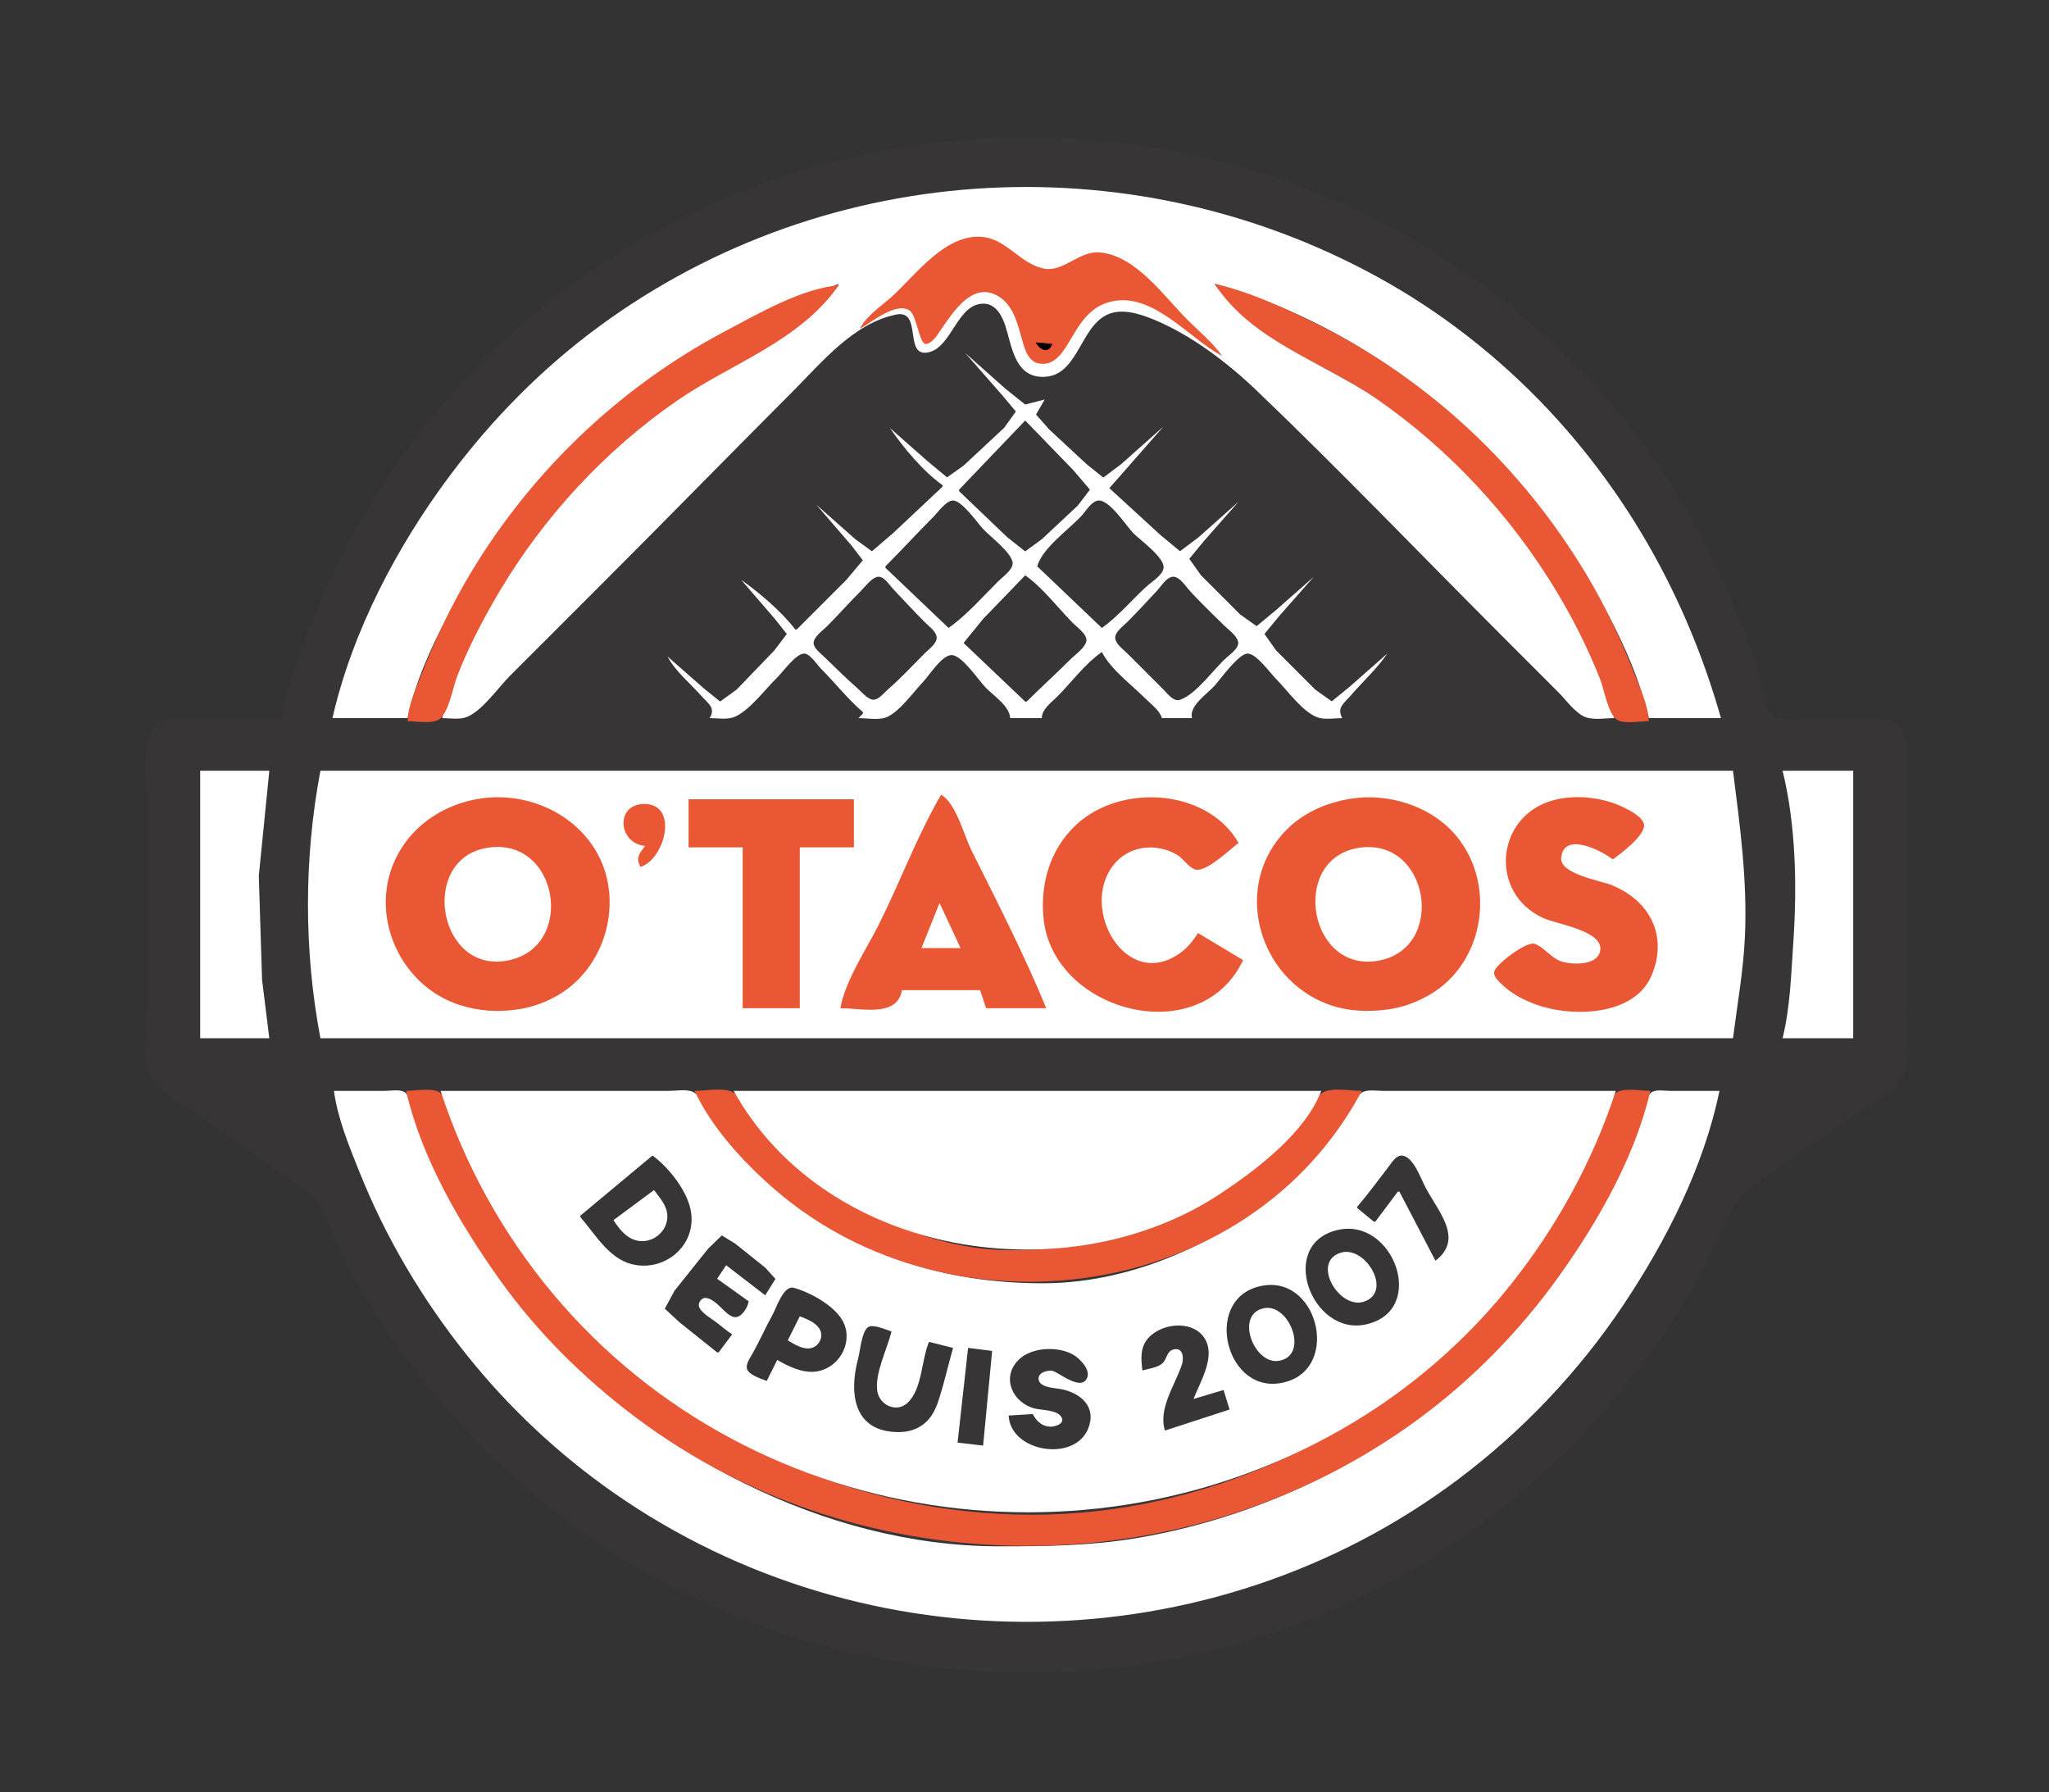 <?xml version="1.0" encoding="UTF-8" standalone="no"?>
<svg
   height="238.5"
   width="272.7"
   version="1.1"
   viewBox="0 0 272.7 238.5"
   id="svg4"
   sodipodi:docname="otacos.svg"
   inkscape:export-filename="..\Documents\GitHub\MapIcons\brands_2023\fast_food\mcdonaldssvg.svg"
   inkscape:export-xdpi="3.22"
   inkscape:export-ydpi="3.22"
   xml:space="preserve"
   inkscape:version="1.2.2 (732a01da63, 2022-12-09)"
   xmlns:inkscape="http://www.inkscape.org/namespaces/inkscape"
   xmlns:sodipodi="http://sodipodi.sourceforge.net/DTD/sodipodi-0.dtd"
   xmlns="http://www.w3.org/2000/svg"
   xmlns:svg="http://www.w3.org/2000/svg"><rect x="0" y="0" width="272.7" height="238.5" fill="#333333" stroke="none"/><defs
     id="defs8" /><sodipodi:namedview
     id="namedview6"
     pagecolor="#ffffff"
     bordercolor="#000000"
     borderopacity="0.25"
     inkscape:showpageshadow="2"
     inkscape:pageopacity="0.0"
     inkscape:pagecheckerboard="0"
     inkscape:deskcolor="#d1d1d1"
     showgrid="false"
     inkscape:zoom="4.9393706"
     inkscape:cx="245.17294"
     inkscape:cy="132.10185"
     inkscape:window-width="3200"
     inkscape:window-height="1711"
     inkscape:window-x="-9"
     inkscape:window-y="-9"
     inkscape:window-maximized="1"
     inkscape:current-layer="g1796" /><g
     id="g1796"
     transform="matrix(0.2,0,0,0.2,16.643,0.356)"><path
       style="fill:#373535;stroke:none"
       d="M 104,476 H 45 c -8.037,0 -18.382,-1.839 -24.671,4.34 C 9.237,491.24 15,521.563 15,536 v 125 c 0,15.07 -4.559,39.107 1.533,52.996 4.677,10.663 21.189,18.554 30.467,24.979 18.141,12.563 36.03,25.509 54,38.316 8.152,5.809 19.082,11.21 25.582,18.883 7.274,8.585 10.596,22.752 15.666,32.826 10.225,20.32 21.865,40.265 34.777,59 50.002,72.546 118.458,133.27 197.975,171.74 124.857,60.42 272.809,68.08 403,19.94 106.498,-39.38 196.834,-114.67 257.05,-210.68 10.31,-16.446 19.08,-33.628 27.7,-51 3.93,-7.918 6.34,-18.662 13.29,-24.482 23.59,-19.73 50.94,-36.05 75.96,-53.939 9.44,-6.749 25.16,-14.103 30.72,-24.579 5.71,-10.75 2.28,-29.116 2.28,-41 v -97 -67 c 0,-8.714 1.99,-20.479 -3.8,-27.815 C 1176.03,475.641 1168.51,476 1161,476 h -44 c -4.97,0 -16.48,2.122 -20.27,-1.603 -6.59,-6.471 -7.82,-25.604 -10.95,-34.397 -10.06,-28.263 -21.26,-55.307 -35.04,-82 C 1014.02,286.86 956.721,224.323 891,179.026 708.224,53.048 458.887,61.108 284,197.424 241.411,230.62 204.277,271.085 174.333,316 c -22.35,33.526 -40.319,69.275 -54.383,107 -6.285,16.857 -13.323,35.146 -15.95,53 z"
       id="path1618" /><path
       style="fill:#ffffff;stroke:none"
       d="m 138,476 h 50 c 5.794,-27.996 20.031,-56.12 33.694,-81 C 258.628,327.748 313.089,269.995 379,230.449 409.843,211.944 442.462,201.423 475,187 447.188,226.482 400.684,239.786 363,267.152 309.185,306.233 264.556,357.394 234.753,417 c -9.292,18.585 -19.047,38.66 -23.753,59 4.892,0 11.362,1.107 16,-0.603 10.535,-3.885 21.127,-19.524 29,-27.397 l 66,-66 c 40.81,-40.81 81.168,-82.167 122,-123 19.428,-19.428 40.504,-45.599 69,-51.481 18.137,-3.744 4.56,29.257 22,25.032 15.557,-3.769 18.962,-33.22 37,-32.268 7.608,0.402 11.748,8.364 13.805,14.717 4.163,12.862 6.039,32.706 23.195,33.903 24.755,1.727 25.776,-31.922 44,-41.064 9.95,-4.99 22.458,-0.787 32,3.173 24.737,10.264 48.749,28.621 68,47.027 55.483,53.05 108.719,108.68 163,162.961 l 38,38 c 5.067,5.067 11.142,13.868 18,16.397 5.419,1.998 13.272,0.603 19,0.603 -5.242,-22.657 -16.69,-45.662 -27.691,-66 C 933.402,354.709 892.32,305.448 841,268.71 802.495,241.146 753.142,226.95 725,187 c 102.587,29.111 192.13,102.165 246.6,193 17.568,29.295 34.65,62.486 42.4,96 h 48 C 1040.97,401.89 1004.63,334.255 952.83,277 920.836,241.638 882.411,210.41 841,186.72 675.765,92.194 468.747,102.519 315,215.735 277.52,243.334 244.522,276.803 216.627,314 181.141,361.318 151.297,418 138,476 Z"
       id="path1620" /><path
       style="fill:#e95735;stroke:none"
       d="m 489,217 c 7.551,-4.204 23.812,-18.018 32.956,-12.243 5.065,3.199 6.511,22.959 11.177,22.322 4.631,-0.633 8.445,-7.626 10.842,-11.079 7.822,-11.268 20.012,-29.728 36.025,-21.326 11.289,5.922 13.927,19.128 17.141,30.326 1.836,6.394 4.145,14.284 11.859,15.195 9.009,1.064 14.272,-6.373 18.399,-13.195 6.309,-10.43 12.414,-22.355 24.601,-26.867 29.816,-11.039 55.281,23.096 78,34.867 -6.271,-8.903 -15.307,-16.307 -23,-24 -15.746,-15.746 -34.058,-42.369 -58,-44.826 -13.736,-1.409 -24.297,12.985 -37,10.836 -15.274,-2.584 -24.89,-18.831 -40,-20.98 -25.39,-3.611 -45.529,24.897 -62,39.8 -6.847,6.196 -17.049,12.72 -21,21.17 z"
       id="path1622" /><path
       style="fill:#ff1414;stroke:none"
       d="m 655,167 1,1 -1,-1 m -116,1 1,1 -1,-1 m 56,1 1,1 -1,-1 m 72,4 1,1 -1,-1 m -144,10 1,1 -1,-1 m -1,1 1,1 -1,-1 m -48,3 1,1 z"
       id="path1624" /><path
       style="fill:#e95735;stroke:none"
       d="m 725,187 c 25.124,38.447 70.76,51.047 107,76.026 48.979,33.758 90.07,78.09 120.796,128.974 11.164,18.488 20.736,37.954 28.755,58 2.675,6.687 5.178,22.736 11.098,26.972 4.492,3.215 15.961,1.028 21.351,1.028 -0.49,-10.755 -5.89,-22.067 -9.8,-32 -8.825,-22.471 -19.018,-44.25 -31.401,-65 C 930.493,310.108 868.942,251.724 795,214.753 772.819,203.662 749.29,192.569 725,187 M 188,478 c 5.605,0 17.07,2.181 21.581,-1.603 6.075,-5.097 8.624,-21.012 11.48,-28.397 7.649,-19.78 17.698,-38.808 28.543,-57 C 279.038,341.625 319.671,297.704 367,265.026 403.695,239.689 448.407,225.752 475,188 c -24.931,2.177 -53.233,18.734 -75,30.219 -72.802,38.414 -133.542,97.324 -174.421,168.781 -10.864,18.99 -19.914,38.674 -27.978,59 -3.981,10.035 -9.126,21.105 -9.601,32 z"
       id="path1626" /><path
       style="fill:#ff1414;stroke:none"
       d="m 725,188 1,1 -1,-1 m 5,0 1,1 -1,-1 m -4,1 1,1 -1,-1 m 1,1 1,1 -1,-1 m 2,2 1,1 -1,-1 m 13,0 1,1 -1,-1 m -177,1 1,1 -1,-1 m 165,0 1,1 -1,-1 m 1,1 1,1 -1,-1 m 1,1 1,1 -1,-1 m 2,2 1,1 -1,-1 m -84,3 1,1 -1,-1 m 118,2 1,1 -1,-1 m -126,3 1,1 -1,-1 m 133,0 1,1 -1,-1 m -279,3 1,1 -1,-1 m 142,1 1,1 -1,-1 m -235,7 1,1 -1,-1 m 406,6 1,1 -1,-1 m -373,3 1,1 -1,-1 m 170,0 1,1 z"
       id="path1628" /><path
       style="fill:#010101;stroke:none"
       d="m 606,226 c 2.562,5.193 8.816,7.908 11,1 z"
       id="path1630" /><path
       style="fill:#ff1414;stroke:none"
       d="m 627,226 1,1 -1,-1 m -204,5 1,1 -1,-1 m 187,0 1,1 -1,-1 m 170,1 1,1 z"
       id="path1632" /><path
       style="fill:#ffffff;stroke:none"
       d="m 559,233 24.576,28 9.217,11 L 585,282.83 558,308 547,315.808 534,305.039 509,283 c 8.852,12.946 22.169,28.961 35,38 v 1 l -33,31 -14,11.984 -11,-7.973 -26,-23.011 23.285,27 7.659,10 -10.944,13 -33,33 h -1 c -9.026,-11.802 -23.849,-24.442 -36,-33 l 22.424,26 7.945,10 -8.33,11 L 407,457 396,464.963 385,456.089 361,435 c 5.072,9.778 15.026,17.766 22.285,26 4.663,5.289 10.018,8.099 5.715,15 4.892,0 11.362,1.107 16,-0.603 10.106,-3.726 21.168,-18.948 29,-26.436 3.903,-3.733 12.235,-15.905 17.961,-15.905 3.855,0 8.55,7.438 11.04,9.944 9.433,9.494 17.864,20.233 27.999,29 v 1 l -3,3 c 5.473,0 13.618,1.527 18.715,-0.603 8.647,-3.615 17.787,-16.642 24.246,-23.397 4.126,-4.315 12.548,-17.944 19.039,-17.944 7.036,0 18.248,17.191 23,21.944 5.242,5.242 15.667,12.174 16,20 h 21 c 0.258,-6.043 5.949,-9.949 10,-14 9.833,-9.833 18.593,-21.965 30,-30 6.138,11.833 19.623,21.623 29,31 3.778,3.778 9.436,7.781 11,13 h 20 c -2.216,-8.224 10.463,-16.289 15.424,-22 3.793,-4.365 15.696,-20.944 21.58,-20.944 5.904,0 15.041,12.989 18.996,16.944 7.586,7.586 17.113,21.441 27.286,25.411 4.722,1.843 11.695,0.589 16.714,0.589 -3.83,-6.917 1.039,-9.777 5.576,-15 8.074,-9.296 17.459,-17.814 24.424,-28 l -25,22.039 -12,9.794 L 792,457 766,431 758.207,420 768.089,408 791,382 766,404.039 753,414.808 742,407 716,381 708.207,370 718.089,358 741,332 714,355.989 702,364.948 689,354.17 655,323 l 36,-41 -28,24.911 -12,9.033 -11,-8.774 -25,-23.209 -8.793,-9.961 5.793,-10 -13,3.374 -13,-10.385 z"
       id="path1634" /><path
       style="fill:#ff1414;stroke:none"
       d="m 415,235 1,1 -1,-1 m 384,7 1,1 -1,-1 m 47,3 1,1 -1,-1 m -40,1 1,1 -1,-1 m -454,1 1,1 -1,-1 m 33,5 1,1 -1,-1 m 480,7 1,1 -1,-1 m -533,3 1,1 z"
       id="path1636" /><path
       style="fill:#373535;stroke:none"
       d="m 599,278 -44,46 v 1 l 32,30.576 12,9.503 11,-8.064 24,-22.439 8.079,-10.576 -11.078,-13 z"
       id="path1638" /><path
       style="fill:#ff1414;stroke:none"
       d="m 864,287 1,1 -1,-1 m -545,16 1,1 -1,-1 m 567,4 1,1 -1,-1 m 1,1 1,1 -1,-1 m -607,3 1,1 -1,-1 m 610,0 1,1 -1,-1 m 1,1 1,1 -1,-1 m 1,1 1,1 -1,-1 m 1,1 1,1 -1,-1 m 40,11 1,1 -1,-1 m -666,1 1,1 -1,-1 m 639,2 1,1 z"
       id="path1640" /><path
       style="fill:#373535;stroke:none"
       d="m 506,375 v 1 l 42,40 c 11.906,-8.387 22.683,-20.683 33,-31 2.823,-2.823 9.713,-7.571 9.654,-12 -0.09,-6.787 -15.334,-18.038 -19.824,-23 -3.725,-4.117 -14.074,-18.793 -19.831,-18.793 -4.632,0 -10.015,7.808 -12.999,10.793 -10.828,10.832 -21.156,22.156 -32,33 m 101,0 43,41 c 11.027,-7.768 20.009,-18.79 30,-27.83 3.348,-3.029 10.499,-7.26 11.079,-12.17 0.803,-6.806 -15.635,-18.459 -20.064,-23 -4.918,-5.041 -15.462,-21.793 -23.015,-21.793 -4.499,0 -8.513,6.857 -11.17,9.793 -8.583,9.487 -26.349,21.598 -29.83,34 z"
       id="path1642" /><path
       style="fill:#ff1414;stroke:none"
       d="m 263,331 1,1 -1,-1 m -4,5 1,1 -1,-1 m -3,4 1,1 -1,-1 m 662,2 1,1 -1,-1 m -665,2 1,1 -1,-1 m 702,10 1,1 -1,-1 m -683,2 1,1 -1,-1 m -3,4 1,1 -1,-1 m 696,9 1,1 -1,-1 m -709,10 1,1 z"
       id="path1644" /><path
       style="fill:#373535;stroke:none"
       d="m 499.999,382.176 c -3.867,1.338 -7.193,6.018 -9.999,8.824 -7.844,7.844 -15.152,16.152 -23,24 -2.617,2.617 -8.793,6.899 -8.793,11 0,3.48 4.556,6.799 6.793,8.985 7.482,7.315 15.151,14.811 23,21.729 2.593,2.286 7.106,7.906 11,6.94 3.321,-0.823 6.491,-4.9 9,-7.078 8.444,-7.332 16.097,-15.67 24,-23.576 2.594,-2.595 8.575,-6.797 8.079,-11 -0.457,-3.869 -5.524,-7.444 -8.079,-10 -7.162,-7.165 -13.957,-14.679 -20.961,-22 -2.631,-2.75 -6.444,-9.415 -11.04,-7.824 M 599,381 l -28,29 -13,16 41,39 h 1 c 9.515,-9.515 19.49,-18.49 29,-28 3.14,-3.14 9.537,-7.52 10.654,-12 1.101,-4.416 -5.978,-9.324 -8.654,-12 -10.416,-10.417 -19.947,-23.51 -32,-32 m 97.004,1.176 c -3.785,1.319 -6.481,6.02 -9.093,8.824 -6.559,7.041 -13.116,14.191 -19.911,21 -2.592,2.598 -8.575,6.795 -8.079,11 0.457,3.869 5.524,7.444 8.079,10 l 24,24 c 2.616,2.611 6.683,8.311 11,6.824 10.966,-3.777 22.331,-20.46 31,-28.11 2.644,-2.333 8.689,-6.565 7.654,-10.714 -1.036,-4.157 -6.75,-8.096 -9.654,-11 -7.905,-7.905 -16.24,-15.559 -23.576,-24 -2.539,-2.922 -6.778,-9.442 -11.42,-7.824 z"
       id="path1646" /><path
       style="fill:#ff1414;stroke:none"
       d="m 964,412 1,1 -1,-1 m 25,0 1,1 -1,-1 m 1,2 1,1 -1,-1 m -20,10 1,1 -1,-1 m -766,5 1,1 -1,-1 m 24,1 1,1 -1,-1 m 748,7 1,1 -1,-1 m -777,4 1,1 -1,-1 m 804,3 1,1 -1,-1 m -782,2 1,1 -1,-1 m 760,3 1,1 z"
       id="path1648" /><path
       style="fill:#984835;stroke:none"
       d="m 187,477 1,1 -1,-1 m 22,0 1,1 -1,-1 m 805,0 1,1 z"
       id="path1650" /><path
       style="fill:#ffffff;stroke:none"
       d="M 50,511 V 689 H 96 L 91.17,650 89.004,581 96,511 H 50 m 80,0 c -11.042,58.605 -11.043,119.391 0,178 h 940 c 2.88,-22.696 6.96,-45.105 7.96,-68 1.63,-37.302 -3.28,-73.185 -7.96,-110 H 130 m 973,0 c 9,36.537 9.65,77.685 7.09,115 -1.43,20.921 -2.04,42.506 -7.09,63 h 47 V 511 Z"
       id="path1652" /><path
       style="fill:#e95735;stroke:none"
       d="m 543,527 c -15.872,27.297 -27.127,57.742 -41.247,86 -8.393,16.797 -22.461,37.534 -25.753,56 14.509,0 37.761,6.226 41,-12 h 52 l 4,12 h 40 C 598.409,633.434 580.441,598.387 563.247,564 558.348,554.202 552.841,532.148 543,527 Z"
       id="path1654" /><path
       style="fill:#ff1414;stroke:none"
       d="m 545,527 1,1 z"
       id="path1656" /><path
       style="fill:#e95735;stroke:none"
       d="m 237,529.428 c -23.305,3.339 -44.474,16.518 -55.677,37.572 -20.214,37.991 0.556,86.282 40.677,99.645 13.032,4.341 26.484,5.151 40,3.059 9.414,-1.457 18.875,-4.986 27,-9.908 C 322.225,639.666 333.196,592.244 310.56,560 294.273,536.799 264.852,525.438 237,529.428 M 744,637 714,619 c -3.227,5.078 -7.051,9.835 -12,13.362 -35.775,25.494 -67.015,-29.252 -44.471,-58.361 10.315,-13.318 28.313,-15.27 42.471,-7.121 3.94,2.268 8.642,9.636 13.039,10.007 C 720.568,577.522 735.19,563.466 741,559 720.853,524.105 667.091,519.844 637,543.518 616.87,559.354 608.755,584.043 611.17,609 c 6.052,62.547 104.137,88.654 132.83,28 m 73,-107.572 c -16.313,2.337 -32.111,8.862 -43.911,20.661 -36.869,36.87 -19.512,99.25 27.911,116.475 12.792,4.646 26.685,5.039 40,3.15 9.503,-1.348 18.705,-4.786 27,-9.59 37.789,-21.886 44.984,-76.244 15.826,-108.109 C 867.509,534.182 840.694,526.034 817,529.428 M 990,570 c 5.12,-3.607 21.61,-16.073 20.82,-22.961 -0.57,-5.037 -8.84,-9.272 -12.82,-11.279 -13.826,-6.98 -31.924,-9.157 -47,-5.282 -38.925,10.007 -43.989,61.984 -7,78.657 8.533,3.846 38.918,8.27 37.713,20.864 -1.008,10.535 -17.331,10.143 -24.713,8.24 -7.957,-2.051 -11.884,-9.461 -19,-12.078 -5.202,-1.913 -24.959,12.999 -26.744,18.013 -1.206,3.39 2.644,6.707 4.759,8.786 6.432,6.32 14.573,10.548 22.985,13.604 23.665,8.597 65.51,7.855 76.91,-19.564 10.96,-26.377 -1.38,-49.811 -26.91,-60 -7.352,-2.934 -34.318,-7.345 -33.338,-17.999 C 957.347,550.674 983.65,564.886 990,570 M 375,530 v 32 h 36 v 107 h 38 V 562 h 36 v -32 z"
       id="path1658" /><path
       style="fill:#ff1414;stroke:none"
       d="m 806,531 1,1 -1,-1 m -100,1 1,1 z"
       id="path1660" /><path
       style="fill:#e95735;stroke:none"
       d="m 346,561 c -3.743,5.406 -6.396,7.691 -3,14 16.484,-5.264 25.788,-42.452 2,-41.863 -18.987,0.47 -16.761,26.301 1,27.863 z"
       id="path1662" /><path
       style="fill:#ff1414;stroke:none"
       d="m 548,533 1,1 -1,-1 m 394,0 1,1 -1,-1 m -591,1 1,1 -1,-1 m 587,1 1,1 -1,-1 m -400,1 1,1 -1,-1 m 108,1 1,1 -1,-1 m -360,1 1,1 -1,-1 m 646,1 1,1 -1,-1 m 75,3 1,1 -1,-1 m -130,4 1,1 -1,-1 m 134,0 1,1 -1,-1 m 0,2 1,1 -1,-1 m -453,6 1,1 -1,-1 m -250,3 1,1 -1,-1 m 219,2 1,1 -1,-1 m 450,2 1,1 z"
       id="path1664" /><path
       style="fill:#ffffff;stroke:none"
       d="m 240,562.468 c -44.172,8.333 -31.577,83.119 14,74.916 46.989,-8.456 34.456,-84.058 -14,-74.916 z"
       id="path1666" /><path
       style="fill:#ff1414;stroke:none"
       d="m 689,562 1,1 z"
       id="path1668" /><path
       style="fill:#ffffff;stroke:none"
       d="m 820,562.465 c -44.941,8.103 -32.28,83.264 14,74.919 46.179,-8.326 33.697,-83.52 -14,-74.919 z"
       id="path1670" /><path
       style="fill:#ff1414;stroke:none"
       d="m 231,565 1,1 -1,-1 m 500,0 1,1 -1,-1 m -68,2 1,1 -1,-1 m 144,0 1,1 -1,-1 m 44,3 1,1 -1,-1 m 1,1 1,1 -1,-1 m 1,1 1,1 -1,-1 m -145,1 1,1 -1,-1 m -94,2 1,1 -1,-1 m -437,1 1,1 -1,-1 m 721,1 1,1 -1,-1 m -620,1 1,1 -1,-1 m 238,4 1,1 -1,-1 m 96,0 1,1 -1,-1 m -437,1 1,1 -1,-1 m 812,3 1,1 -1,-1 m -337,2 1,1 -1,-1 m 212,3 1,1 -1,-1 m 136,0 1,1 -1,-1 m 5,3 1,1 -1,-1 m -424,4 1,1 -1,-1 m 429,0 1,1 z"
       id="path1672" /><path
       style="fill:#ffffff;stroke:none"
       d="m 542,599 -12,30 h 26 z"
       id="path1674" /><path
       style="fill:#ff1414;stroke:none"
       d="m 505,605 1,1 -1,-1 m 287,2 1,1 -1,-1 m -181,4 1,1 -1,-1 m 288,7 1,1 -1,-1 m -310,1 1,1 -1,-1 m 384,0 1,1 -1,-1 m -176,2 1,1 -1,-1 m -479,2 1,1 -1,-1 m 439,1 1,1 -1,-1 m -483,2 1,1 -1,-1 m -1,1 1,1 -1,-1 m -1,1 1,1 -1,-1 m 222,0 1,1 -1,-1 m 311,2 1,1 -1,-1 m -491,2 1,1 -1,-1 m -82,2 1,1 -1,-1 m 717,1 1,1 -1,-1 m -127,2 1,1 -1,-1 m -223,3 1,1 -1,-1 m 25,2 1,1 -1,-1 m 286,4 1,1 -1,-1 m -281,2 1,1 -1,-1 m 1,1 1,1 -1,-1 m 1,1 1,1 -1,-1 m -148,1 1,1 -1,-1 m -286,1 1,1 -1,-1 m 533,2 1,1 -1,-1 m 144,1 1,1 -1,-1 m -236,1 1,1 -1,-1 m 369,2 1,1 -1,-1 m -363,2 1,1 -1,-1 m -434,1 1,1 -1,-1 m 69,3 1,1 -1,-1 m 375,1 1,1 -1,-1 m 144,0 1,1 -1,-1 m 58,0 1,1 -1,-1 m 80,0 1,1 -1,-1 m -669,3 1,1 z"
       id="path1676" /><path
       style="fill:#ffffff;stroke:none"
       d="m 139,724 c 2.492,18.509 10.108,36.77 17,54 17.607,44.015 42.005,85.007 71.6,122 27.804,34.753 60.914,65.783 97.4,91.28 168.174,117.52 397.605,114.54 562,-8.755 C 929.896,950.353 967.577,910.617 997.333,866 1025.74,823.399 1050.58,774.492 1061,724 h -33 c -3.4,0 -9.42,-1.134 -12.3,1.028 -4.16,3.124 -5.36,13.243 -7.12,17.972 -5.34,14.268 -11.011,28.368 -17.827,42 -20.534,41.068 -46.642,79.067 -78.768,112 -63.81,65.413 -148.956,109.47 -238.985,124.56 -30.638,5.14 -61.027,5.49 -92,5.44 -115.162,-0.19 -231.948,-61.921 -306.715,-147 -27.908,-31.758 -49.678,-67.073 -68.027,-105 -5.451,-11.268 -9.937,-23.148 -13.925,-35 -1.328,-3.946 -2.614,-12.393 -6.036,-14.972 C 183.258,722.737 176.597,724 173,724 Z"
       id="path1678" /><path
       style="fill:#e95735;stroke:none"
       d="m 187,724 c 10.435,45.105 35.943,88.745 62.579,126 25.052,35.041 56.012,65.569 90.421,91.373 152.104,114.067 368.411,113.257 521,0.743 35.926,-26.492 67.48,-58.816 93.421,-95.116 25.774,-36.065 50.489,-79.39 60.579,-123 -5.43,0 -19.127,-2.471 -23.157,1.603 -3.878,3.92 -5.064,12.348 -7.046,17.397 -4.824,12.288 -10.141,24.195 -16.044,36 -16.842,33.685 -38.124,65.391 -63.842,93 C 827.89,954.683 717.613,1005.96 604,1006 485.818,1006.05 377.273,955.954 296.039,871 c -26.385,-27.593 -47.867,-60.909 -64.791,-95 -5.637,-11.355 -10.414,-23.205 -15.045,-35 -1.741,-4.435 -2.662,-11.957 -6.046,-15.397 C 206.146,721.528 192.421,724 187,724 Z"
       id="path1680" /><path
       style="fill:#ffffff;stroke:none"
       d="m 210,724 c 16.039,49.293 41.457,95.241 74.754,135 C 420.133,1020.66 660.521,1050.22 834,933.999 867.057,911.853 897.214,884.127 921.996,853 952.657,814.49 976.727,770.859 992,724 H 870 837 c -4.062,0 -10.148,-1.1 -13.79,1.028 -5.934,3.466 -10.03,14.448 -14.094,19.972 -10.002,13.592 -20.911,26.29 -33.116,37.961 -42.45,40.59 -104.677,68.752 -164,69.038 C 544.194,852.326 481.457,832.017 430,786.714 416.366,774.711 403.983,760.771 393.427,746 389.417,740.388 384.285,727.328 377.815,724.603 373.453,722.766 366.663,724 362,724 h -34 z"
       id="path1682" /><path
       style="fill:#e95735;stroke:none"
       d="m 379,724 c 11.742,25.12 33.217,48.243 54,66.13 117.229,100.895 315.054,74.654 390,-66.13 -6.994,0 -19.635,-2.441 -25.826,1.028 -8.02,4.492 -14.172,18.053 -20.34,24.972 C 763.361,765.115 748.551,778.172 732,789.856 689.498,819.858 640.039,830.082 589,830 540.55,829.922 491.234,807.698 454,777.996 441.769,768.24 430.66,757.144 420.804,745 416.241,739.377 411.086,728.596 404.816,725.028 398.687,721.54 385.948,724 379,724 Z"
       id="path1684" /><path
       style="fill:#ffffff;stroke:none"
       d="m 405,724 c 61.991,111.236 222.749,135.501 324,68.333 23.951,-15.889 56.429,-40.442 67,-68.333 z"
       id="path1686" /><path
       style="fill:#ff1414;stroke:none"
       d="m 796,724 1,1 -1,-1 m -2,3 1,1 -1,-1 m -605,5 1,1 -1,-1 m 222,1 1,1 -1,-1 m 405,1 1,1 -1,-1 m -601,5 1,1 -1,-1 m 568,3 1,1 -1,-1 m 27,1 1,1 -1,-1 m -411,11 1,1 -1,-1 m 30,1 1,1 -1,-1 m 341,2 1,1 -1,-1 m -1,1 1,1 -1,-1 m -366,1 1,1 -1,-1 m 394,1 1,1 -1,-1 m -35,5 1,1 -1,-1 m -353,1 1,1 -1,-1 m 352,0 1,1 z"
       id="path1688" /><path
       style="fill:#373535;stroke:none"
       d="m 820,801 v 1 l 11,9 h 1 l 15,-20 h 1 l 24,46 c 19.542,-14.99 1.18,-33.2 -7.247,-50 -2.796,-5.575 -7.566,-18.98 -14.75,-19.94 -4.159,-0.555 -7.426,5.184 -9.579,7.94 -6.771,8.669 -13.226,17.682 -20.424,26 z"
       id="path1690" /><path
       style="fill:#ff1414;stroke:none"
       d="m 999,766 1,1 z"
       id="path1692" /><path
       style="fill:#373535;stroke:none"
       d="m 351,767 -48,40 v 1 c 9.706,11.119 18.771,27.318 34,31.239 21.089,5.43 42.198,-11.087 39.826,-33.239 C 375.302,791.764 362.191,775.236 351,767 Z"
       id="path1694" /><path
       style="fill:#ff1414;stroke:none"
       d="m 228,770 1,1 -1,-1 m 518,9 1,1 -1,-1 m -509,9 1,1 z"
       id="path1696" /><path
       style="fill:#ffffff;stroke:none"
       d="m 325,810 c 3.486,5.269 7.762,11.036 14,13.146 10.637,3.597 22.242,-4.859 21.867,-16.146 -0.226,-6.757 -5.062,-11.863 -8.867,-17 z"
       id="path1698" /><path
       style="fill:#ff1414;stroke:none"
       d="m 731,790 1,1 -1,-1 m -517,2 1,1 -1,-1 m 514,0 1,1 -1,-1 m -513,2 1,1 -1,-1 m 745,1 1,1 -1,-1 m -240,2 1,1 -1,-1 m -7,4 1,1 -1,-1 m 243,1 1,1 -1,-1 m -710,2 1,1 -1,-1 m 3,5 1,1 -1,-1 m 211,1 1,1 -1,-1 m 46,0 1,1 z"
       id="path1700" /><path
       style="fill:#373535;stroke:none"
       d="m 807,816.529 c -40.552,9.309 -17.368,71.139 19,62.79 40.914,-9.391 18.11,-71.309 -19,-62.79 z"
       id="path1702" /><path
       style="fill:#ff1414;stroke:none"
       d="m 254,817 1,1 -1,-1 m 719,0 1,1 z"
       id="path1704" /><path
       style="fill:#373535;stroke:none"
       d="m 394,898 h 1 l 9,-12 c -3.502,-2.316 -6.721,-4.977 -10,-7.6 -3.43,-2.744 -10.278,-6.369 -11.963,-10.571 -1.038,-2.589 1.493,-6.382 4.391,-6.086 10.46,1.069 17.206,22.653 26.693,7.281 1.03,-1.669 1.434,-3.15 1.879,-5.024 l -21,-15 6,-9 26,20 6.808,-10.911 L 426,841.6 406,825.6 397.09,820.167 388,829 365.6,857 359.175,868.911 369,878 Z"
       id="path1706" /><path
       style="fill:#ff1414;stroke:none"
       d="m 256,820 1,1 -1,-1 m 4,6 1,1 -1,-1 m -26,1 1,1 -1,-1 m 470,3 1,1 z"
       id="path1708" /><path
       style="fill:#ffffff;stroke:none"
       d="m 809.001,831.654 c -19.873,6.166 -1.21,37.598 14.998,32.689 20.183,-6.111 1.47,-37.799 -14.998,-32.689 z"
       id="path1710" /><path
       style="fill:#ff1414;stroke:none"
       d="m 270,840 1,1 -1,-1 m -26,2 1,1 -1,-1 m 423,1 1,1 -1,-1 m -8,2 1,1 -1,-1 m 268,0 1,1 -1,-1 m 27,1 1,1 -1,-1 m -705,3 1,1 z"
       id="path1712" /><path
       style="fill:#373535;stroke:none"
       d="m 758,853.444 c -40.963,6.095 -27.133,70.519 10,65.113 41.323,-6.016 27.444,-70.685 -10,-65.113 M 427,917 l 7,-14 c 7.246,4.229 16.357,8.659 25,7.823 14.959,-1.448 25.321,-17.621 19.517,-31.823 -4.537,-11.101 -22.234,-20.951 -33.502,-23.975 -6.879,-1.847 -11.501,13.19 -14.154,17.975 -4.731,8.535 -8.645,17.493 -13.437,26 -1.53,2.718 -4.959,7.357 -3.291,10.61 1.913,3.732 9.21,5.867 12.867,7.39 z"
       id="path1714" /><path
       style="fill:#ff1414;stroke:none"
       d="m 292,867 1,1 z"
       id="path1716" /><path
       style="fill:#ffffff;stroke:none"
       d="m 758,868.573 c -19.873,3.857 -6.713,38.013 10,34.993 20.211,-3.654 6.77,-38.247 -10,-34.993 z"
       id="path1718" /><path
       style="fill:#ff1414;stroke:none"
       d="m 907,869 1,1 -1,-1 m 26,4 1,1 z"
       id="path1720" /><path
       style="fill:#ffffff;stroke:none"
       d="m 449,874 -8,16 c 4.049,2.363 9.105,5.636 14,5.355 6.486,-0.373 10.541,-7.75 6.987,-13.25 -2.684,-4.154 -8.521,-6.48 -12.987,-8.105 z"
       id="path1722" /><path
       style="fill:#373535;stroke:none"
       d="m 551,895 -16,-4 c -5.162,11.999 -4.383,31.312 -14.329,40.606 -7.154,6.685 -18.451,1.629 -20.048,-7.606 -2.029,-11.726 6.742,-28.508 9.377,-40 -3.577,-1.008 -12.05,-4.978 -15.436,-2.879 -4.376,2.714 -5.432,16.137 -6.715,20.879 -6.449,23.841 -2.828,49.744 28.151,48.985 6.566,-0.161 13.022,-2.533 17.674,-7.286 4.272,-4.364 6.52,-9.977 8.3,-15.699 3.388,-10.886 5.935,-22.028 9.026,-33 m 126,15 c 4.067,-1.154 10.242,-1.872 13.412,-4.843 3.015,-2.826 2.653,-8.151 7.6,-9.186 6.25,-1.308 6.588,6.09 5.288,10.029 -4.543,13.767 -15.941,29.356 -11.3,44 l 43,-14 -4,-13 -20,6 c 4.186,-10.792 13.725,-26.256 8.633,-37.999 -6.407,-14.773 -28.684,-13.314 -38.419,-2.896 -5.866,6.276 -5.202,14.075 -4.214,21.895 z"
       id="path1724" /><path
       style="fill:#ff1414;stroke:none"
       d="m 308,884 1,1 -1,-1 m -26,5 1,1 -1,-1 m 634,3 1,1 z"
       id="path1726" /><path
       style="fill:#373535;stroke:none"
       d="m 561,895 -7,63 17,2 6,-63 -16,-2 m 43,44 -16,1 c 1.108,24.193 43.452,31.247 52.772,9 6.115,-14.598 -4.597,-23.898 -17.772,-26.551 -4.088,-0.823 -14.338,-0.879 -15.079,-6.488 -0.596,-4.515 5.702,-6.233 9.075,-5.717 3.892,0.595 19.54,14.298 23.307,4.438 2.124,-5.557 -5.164,-12.771 -9.307,-15.149 -10.267,-5.893 -28.171,-5.102 -36.667,3.68 -11.424,11.81 -3.488,28.234 10.671,32.03 4.914,1.318 15.381,0.813 18.168,5.889 2.372,4.32 -4.07,6.266 -7.168,6.266 -5.699,0 -9.522,-3.664 -12,-8.398 z"
       id="path1728" /><path
       style="fill:#ff1414;stroke:none"
       d="m 877,899 1,1 -1,-1 m -551,2 1,1 -1,-1 m 574,7 1,1 -1,-1 m -597,2 1,1 -1,-1 m 11,10 1,1 -1,-1 m 39,3 1,1 -1,-1 m 4,3 1,1 -1,-1 m 484,2 1,1 -1,-1 m -501,13 1,1 -1,-1 m 17,12 1,1 -1,-1 m 3,2 1,1 -1,-1 m 438,0 1,1 -1,-1 m 27,10 1,1 -1,-1 m -424,14 1,1 -1,-1 m 2,1 1,1 -1,-1 m 337,1 1,1 -1,-1 m 39,8 1,1 -1,-1 m -14,6 1,1 -1,-1 m -113,7 1,1 -1,-1 m -192,2 1,1 -1,-1 m 3,1 1,1 -1,-1 m 262,4 1,1 -1,-1 m -7,2 1,1 -1,-1 m -34,8 1,1 -1,-1 m -11,2 1,1 z"
       id="path1730" /></g></svg>

